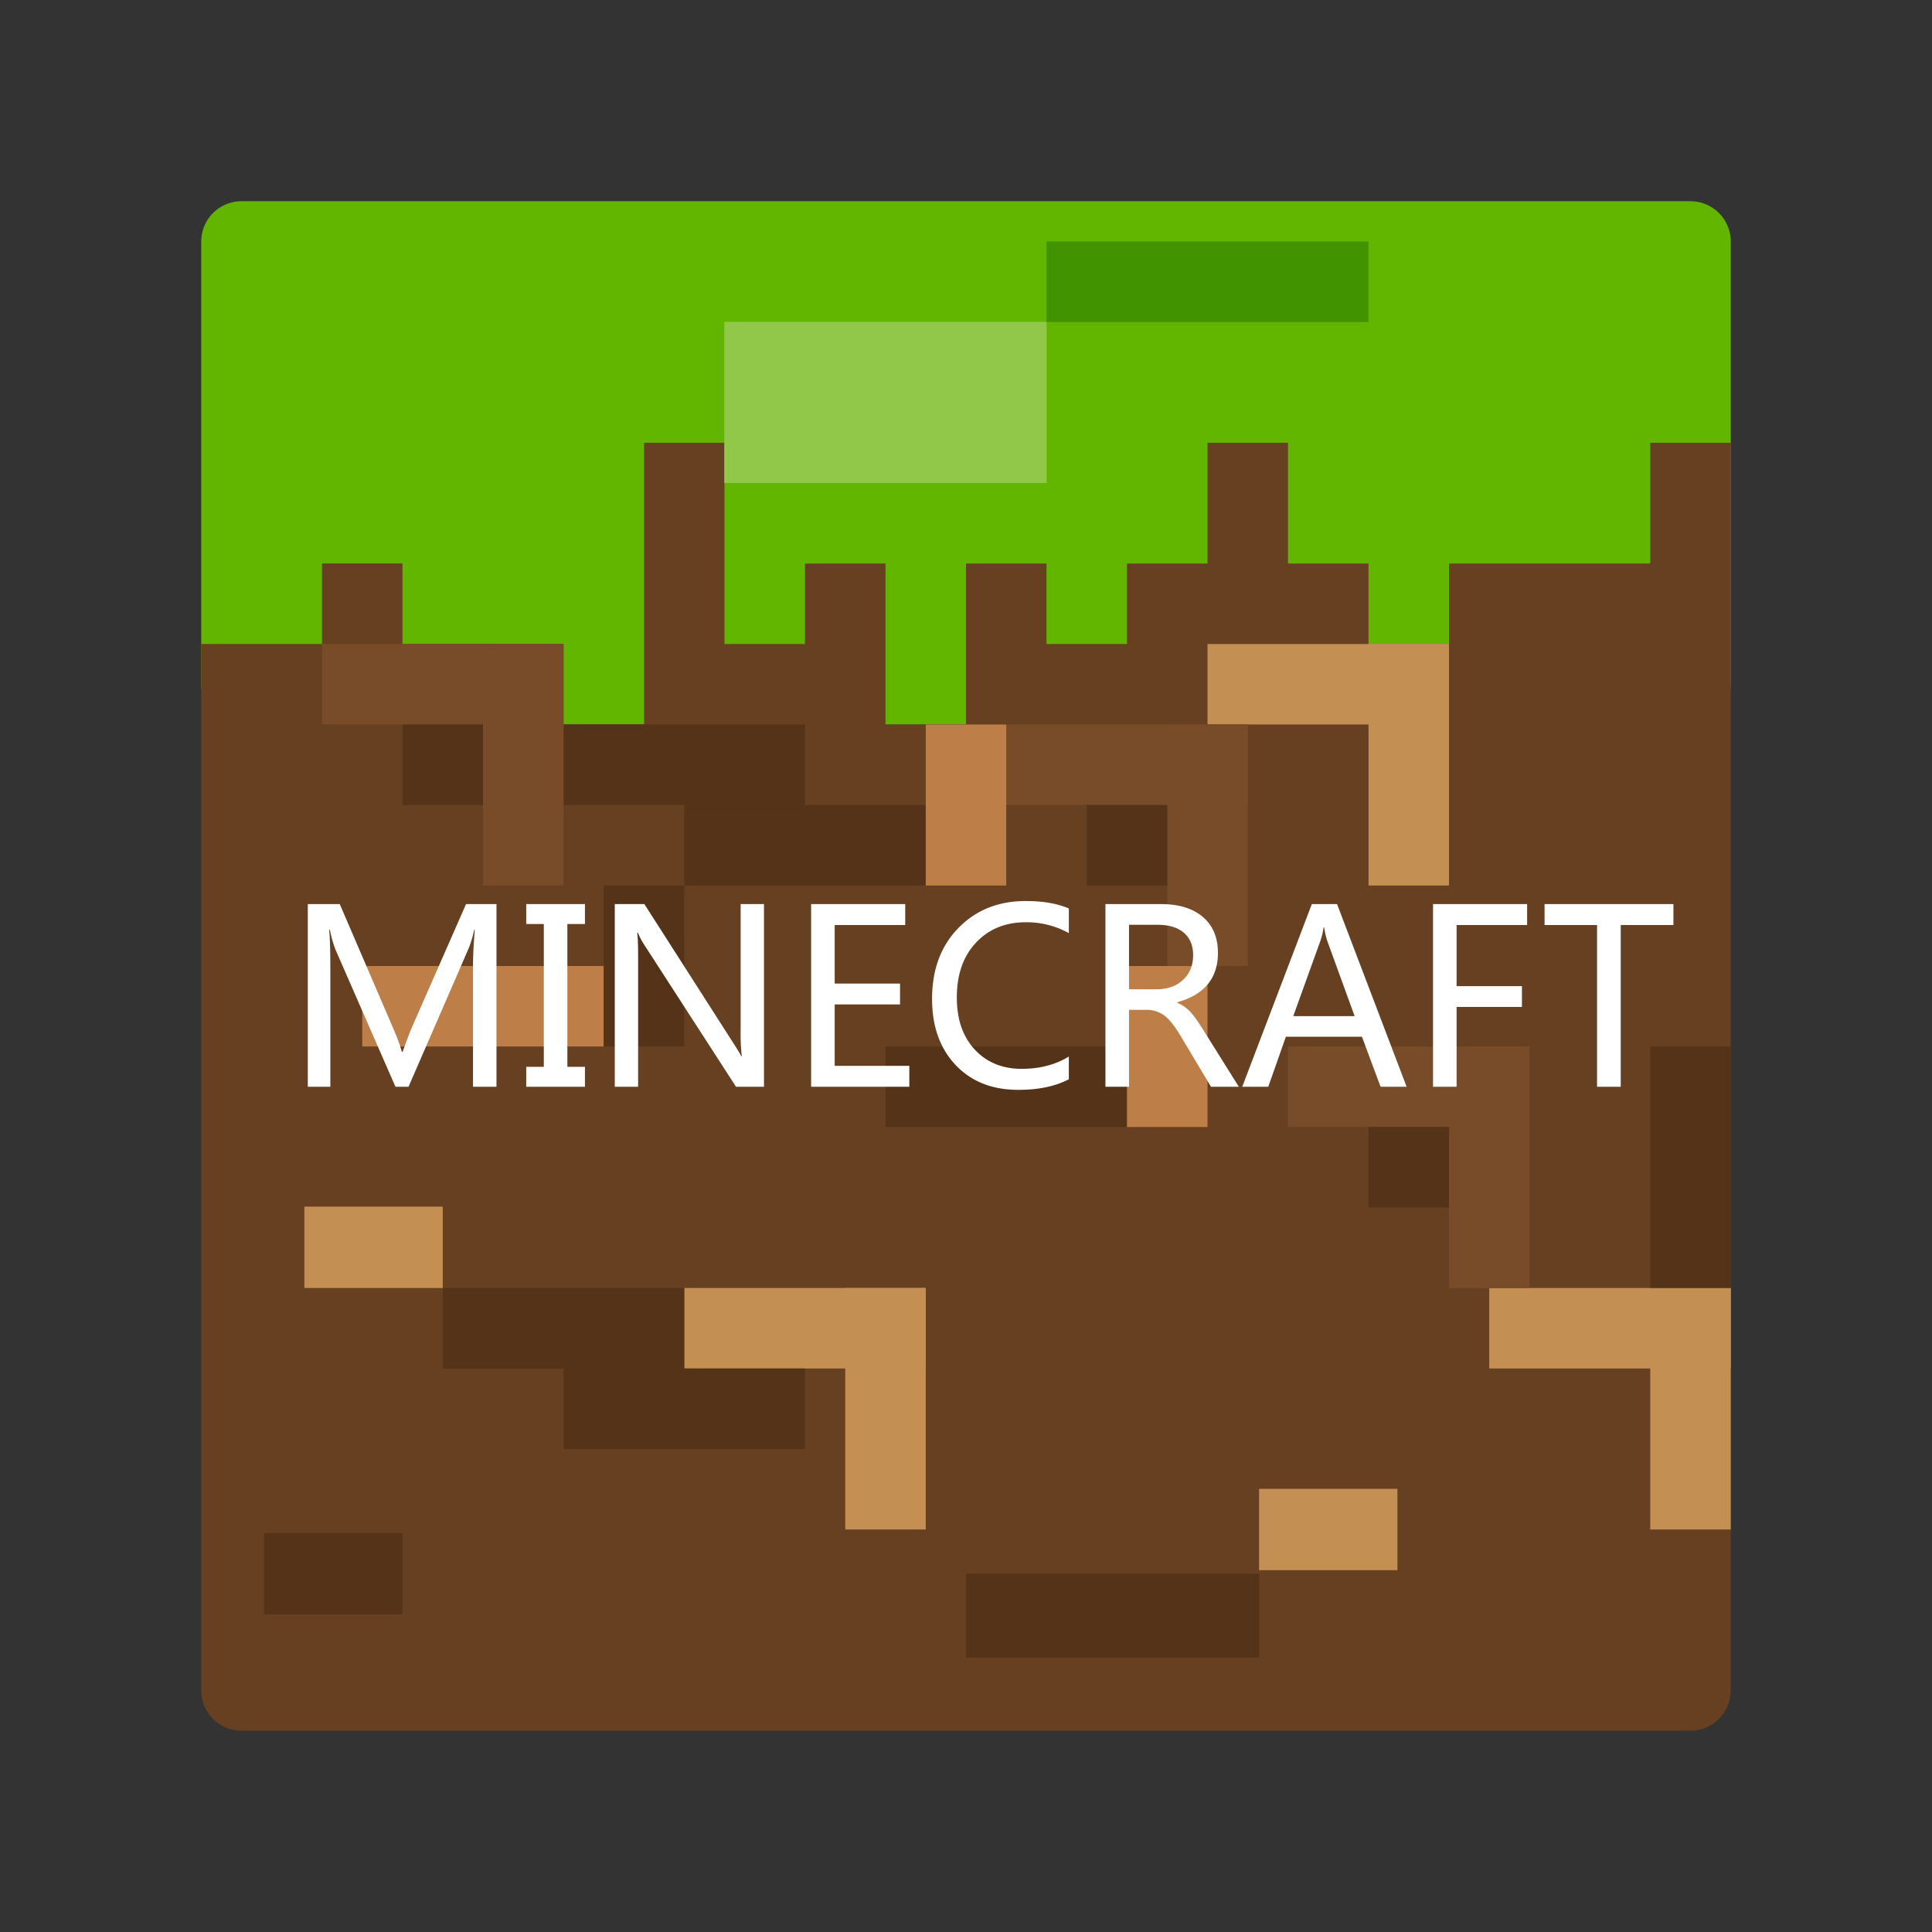 <?xml version="1.0" standalone="no"?><!DOCTYPE svg PUBLIC "-//W3C//DTD SVG 1.1//EN" "http://www.w3.org/Graphics/SVG/1.1/DTD/svg11.dtd"><svg t="1714034711751" class="icon" viewBox="0 0 1024 1024" version="1.1" xmlns="http://www.w3.org/2000/svg" p-id="1107" xmlns:xlink="http://www.w3.org/1999/xlink" width="200" height="200"><rect x="0" y="0" width="1024" height="1024" fill="#333333" stroke="none"/><path d="M917.333 362.667a21.333 21.333 0 0 1-21.333 21.333H128a21.333 21.333 0 0 1-21.333-21.333V128a21.333 21.333 0 0 1 21.333-21.333h768a21.333 21.333 0 0 1 21.333 21.333v234.667z" fill="#62B600" p-id="1108"></path><path d="M874.667 234.667v64h-106.667v42.667h-42.667v-42.667h-42.667v-64h-42.667v64h-42.667v42.667h-42.667v-42.667h-42.667v85.333h-42.667v-85.333h-42.667v42.667h-42.667v-106.667h-42.667v149.333h-42.667v-42.667h-85.333v-42.667H170.667v42.667H106.667v554.667a21.333 21.333 0 0 0 21.333 21.333h768a21.333 21.333 0 0 0 21.333-21.333V234.667h-42.667z" fill="#664021" p-id="1109"></path><path d="M192 512h128v42.667H192z" fill="#BD7F47" p-id="1110"></path><path d="M298.667 384h128v42.667h-128z" fill="#543319" p-id="1111"></path><path d="M362.667 682.667h128v42.667h-128z" fill="#C48F53" p-id="1112"></path><path d="M448 682.667h42.667v128h-42.667z" fill="#C48F53" p-id="1113"></path><path d="M640 341.333h128v42.667h-128z" fill="#C48F53" p-id="1114"></path><path d="M725.333 341.333h42.667v128h-42.667z" fill="#C48F53" p-id="1115"></path><path d="M789.333 682.667h128v42.667h-128z" fill="#C48F53" p-id="1116"></path><path d="M874.667 682.667h42.667v128h-42.667z" fill="#C48F53" p-id="1117"></path><path d="M469.333 554.667h128v42.667h-128z" fill="#543319" p-id="1118"></path><path d="M597.333 512h42.667v85.333h-42.667z" fill="#BD7F47" p-id="1119"></path><path d="M682.667 554.667h128v42.667h-128z" fill="#784C28" p-id="1120"></path><path d="M768 554.667h42.667v128h-42.667z" fill="#784C28" p-id="1121"></path><path d="M362.667 426.667h128v42.667h-128zM234.667 682.667h128v42.667h-128zM298.667 725.333h128v42.667h-128zM874.667 554.667h42.667v128h-42.667zM725.333 597.333h42.667v42.667h-42.667z" fill="#543319" p-id="1122"></path><path d="M533.333 384h128v42.667h-128z" fill="#784C28" p-id="1123"></path><path d="M618.667 384h42.667v128h-42.667z" fill="#784C28" p-id="1124"></path><path d="M576 426.667h42.667v42.667h-42.667z" fill="#543319" p-id="1125"></path><path d="M170.667 341.333h128v42.667H170.667z" fill="#784C28" p-id="1126"></path><path d="M256 341.333h42.667v128h-42.667z" fill="#784C28" p-id="1127"></path><path d="M213.333 384h42.667v42.667h-42.667z" fill="#543319" p-id="1128"></path><path d="M490.667 384h42.667v85.333h-42.667z" fill="#BD7F47" p-id="1129"></path><path d="M320 469.333h42.667v85.333h-42.667zM512 834.069h155.371v44.523H512zM139.989 812.501H213.333v43.136H139.989z" fill="#543319" p-id="1130"></path><path d="M161.323 639.531H234.667V682.667H161.323zM667.328 789.099h73.344v43.136h-73.344z" fill="#C48F53" p-id="1131"></path><path d="M384 170.667h170.667v85.333h-170.667z" fill="#92C849" p-id="1132"></path><path d="M384 170.667h170.667v85.333h-170.667z" fill="#92C849" p-id="1133"></path><path d="M554.667 128h170.667v42.667h-170.667z" fill="#429300" p-id="1134"></path><path d="M250.709 576v-64.128c0-5.291 0.32-11.648 0.939-19.072h-0.32a59.2 59.2 0 0 1-2.88 9.749L216.533 576h-6.933l-31.872-72.875a66.176 66.176 0 0 1-2.88-10.304h-0.384c0.427 4.501 0.619 11.051 0.619 19.627V576h-11.947v-96.811h16.939l28.565 66.368c2.176 5.077 3.605 9.045 4.309 11.883h0.448c2.176-5.952 3.691-10.005 4.565-12.117l29.056-66.133h16.128V576h-12.437zM310.037 489.749h-9.323v75.691h9.323V576h-31.125v-10.56h9.323v-75.691h-9.323v-10.56h31.125v10.56zM404.907 576h-14.805l-48.683-75.307a37.461 37.461 0 0 1-3.307-6.315h-0.384c0.341 2.176 0.491 6.677 0.491 13.568V576h-12.373v-96.811h15.68l47.381 74.005c2.24 3.499 3.584 5.739 4.011 6.677h0.256a106.944 106.944 0 0 1-0.619-14.123v-66.56h12.373V576zM481.963 576h-52.053v-96.811h49.877v11.115h-37.376v30.997h34.624v11.072h-34.624v32.555h39.552V576zM566.528 572.011c-7.125 3.755-16.064 5.632-26.816 5.632-13.867 0-24.96-4.416-33.259-13.205-8.299-8.832-12.437-20.48-12.437-34.987 0-15.573 4.672-28.117 13.995-37.632s21.184-14.251 35.563-14.251c9.259 0 16.896 1.323 22.933 3.947v13.056a46.208 46.208 0 0 0-22.805-5.76c-10.795 0-19.584 3.584-26.368 10.773s-10.197 16.896-10.197 29.099c0 11.584 3.157 20.779 9.493 27.605 6.336 6.784 14.635 10.219 24.875 10.219 9.579 0 17.92-2.176 25.003-6.507v12.011zM656.597 576h-14.741l-16.064-26.88c-3.2-5.376-6.144-9.045-8.811-10.965a15.659 15.659 0 0 0-9.557-2.923h-9.024V576h-12.501v-96.811h29.504c9.408 0 16.789 2.261 22.123 6.805s8 10.901 8 19.072c0 13.419-7.168 22.123-21.504 26.133v0.32c2.667 1.131 4.971 2.731 6.912 4.821s4.437 5.653 7.531 10.688l18.133 28.971z m-58.197-85.867v34.197h14.741c5.717 0 10.347-1.664 13.909-4.992s5.333-7.701 5.333-13.12c0-5.035-1.621-8.981-4.885-11.819s-7.979-4.245-14.187-4.245h-14.912zM745.536 576H731.733l-9.877-26.496h-40.32L672.213 576h-13.803l36.885-96.811h13.376L745.536 576z m-27.563-37.44l-14.635-40.256a46.613 46.613 0 0 1-1.493-6.741h-0.32a36.693 36.693 0 0 1-1.557 6.741l-14.507 40.256h32.512zM809.408 490.304h-37.376v32.384h34.624v11.008h-34.624V576h-12.501v-96.811h49.877v11.115zM886.976 490.304h-27.947V576h-12.565v-85.696h-27.819v-11.115h68.309v11.115z" fill="#FFFFFF" p-id="1135"></path></svg>